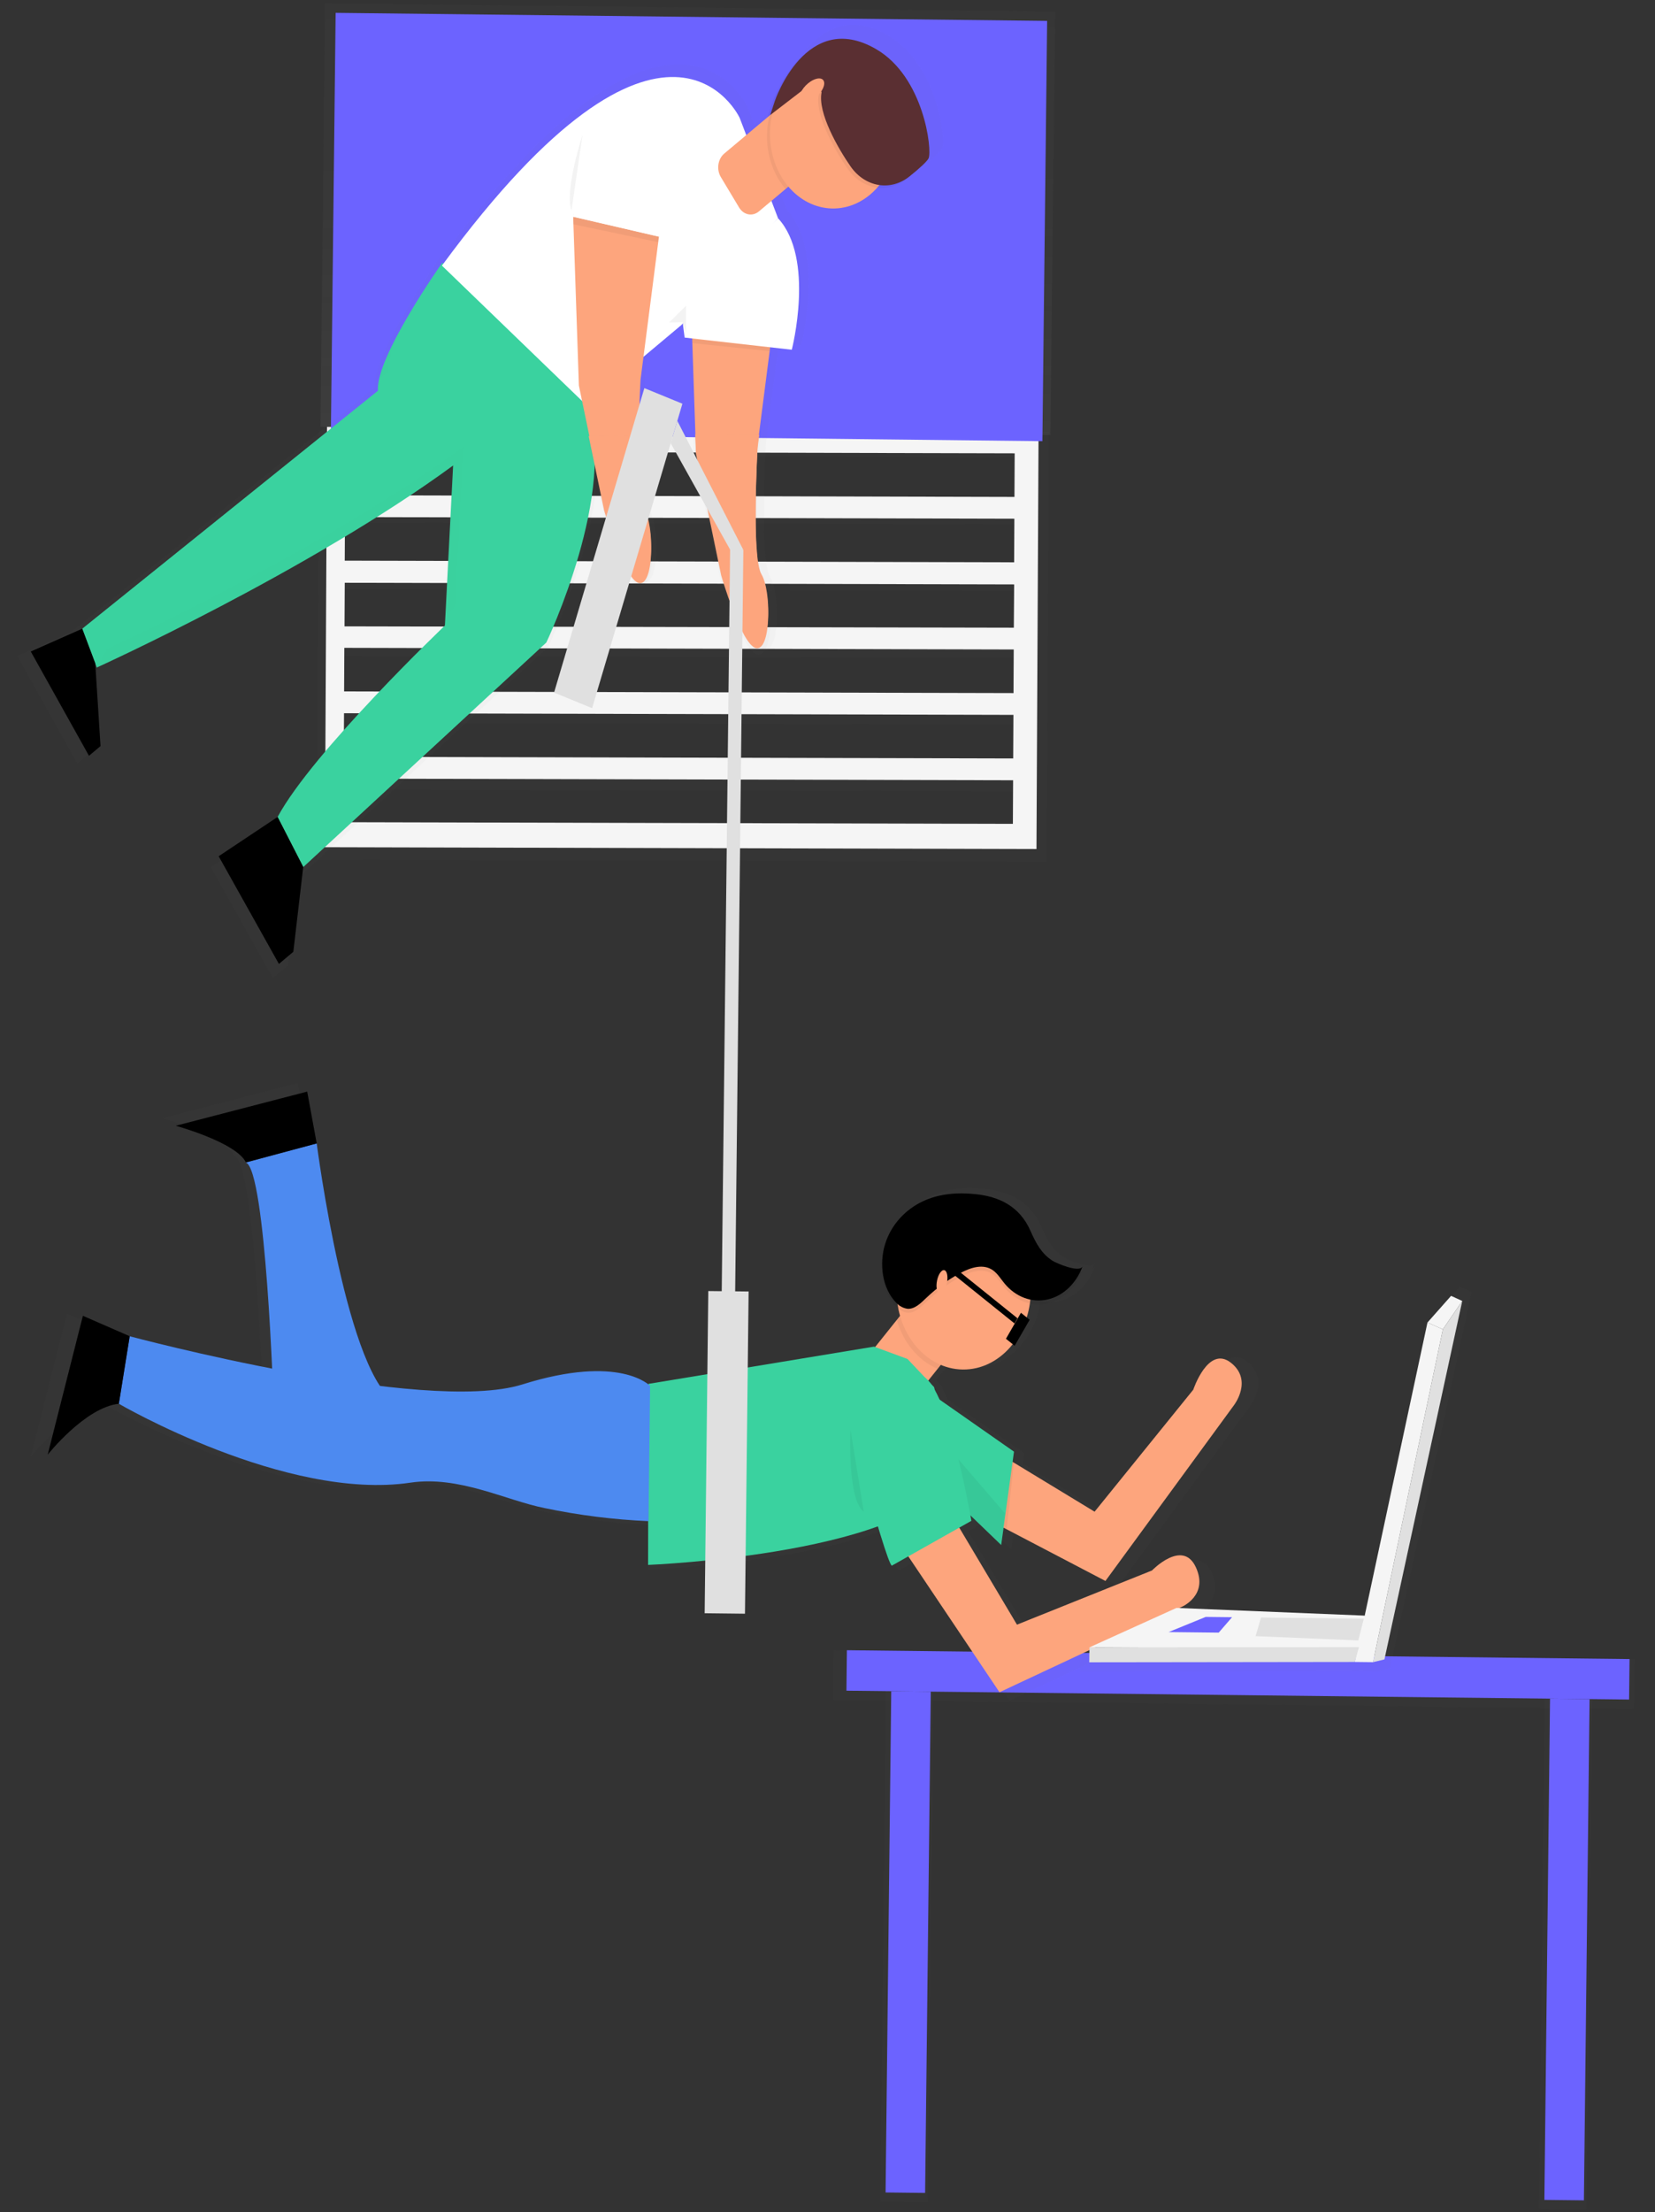 <svg width="628" height="839" viewBox="0 0 628 839" fill="none" xmlns="http://www.w3.org/2000/svg">
<rect x="0" y="0" width="628" height="839" fill="#333333" stroke="none"/>
<g clip-path="url(#clip0)">
<path opacity="0.5" d="M400.382 4.415L123.4 1.287L121.586 161.888L398.569 165.015L400.382 4.415Z" fill="url(#paint0_linear)"/>
<g opacity="0.5">
<path opacity="0.5" d="M121.062 163.134L120.222 326.107L397.232 326.79L398.072 163.817L121.062 163.134ZM388.081 317.085L127.482 316.434L127.563 299.534L388.162 300.173L388.081 317.085ZM388.207 291.741L127.608 291.102L127.699 274.155L388.328 274.83L388.207 291.741ZM388.333 266.398L127.734 265.758L127.815 248.858L388.414 249.498L388.333 266.398ZM388.459 241.054L127.86 240.415L127.941 223.515L388.54 224.154L388.459 241.054ZM388.586 215.687L127.986 215.106L128.067 198.207L388.666 198.846L388.586 215.687ZM388.712 190.343L128.113 189.704L128.193 172.804L388.793 173.444L388.712 190.343Z" fill="url(#paint1_linear)"/>
</g>
<path d="M124.086 161.916L123.286 321.346L393.295 322.033L394.096 162.602L124.086 161.916ZM384.343 312.484L130.334 311.86L130.42 295.326L384.429 295.95L384.343 312.484ZM384.463 287.683L130.454 287.059L130.54 270.526L384.549 271.15L384.463 287.683ZM384.583 262.883L130.574 262.259L130.66 245.725L384.669 246.349L384.583 262.883ZM384.703 238.083L130.732 237.577L130.819 221.043L384.828 221.668L384.703 238.083ZM384.823 213.282L130.814 212.658L130.9 196.125L384.909 196.749L384.823 213.282ZM384.943 188.482L130.934 187.858L131.02 171.324L385.029 171.948L384.943 188.482Z" fill="#F5F5F5"/>
<path d="M397.342 7.924L127.359 4.875L125.559 164.295L395.542 167.343L397.342 7.924Z" fill="#6C63FF"/>
<g opacity="0.5">
<path opacity="0.5" d="M29.329 289.567L33.842 285.78L31.786 253.479L26.689 239.934L6.577 248.824L29.329 289.567Z" fill="url(#paint2_linear)"/>
<path opacity="0.5" d="M337.026 13.49C324.944 6.457 315.808 9.59 309.384 15.269C300.473 22.361 296.304 34.691 296.304 34.691L294.511 40.186L286.202 47.178L283.598 40.393C283.598 40.393 255.131 -21.106 167.798 97.37L167.402 96.987C167.402 96.987 159.952 107.533 153.15 119.266L152.18 120.956L151.752 121.719L151.139 122.822L150.69 123.644L150.037 124.817L149.454 125.921L148.821 127.095L148.371 127.987L147.9 128.915L147.45 129.831L146.979 130.83L146.292 132.322L145.912 133.156L145.491 134.12L145.183 134.86L144.782 135.824L144.535 136.471C144.315 137.043 144.105 137.608 143.906 138.165L143.678 138.812C143.575 139.118 143.481 139.424 143.388 139.718L143.201 140.342C143.062 140.813 142.937 141.272 142.825 141.719C142.763 141.955 142.7 142.202 142.657 142.426C142.3 143.878 142.154 145.39 142.227 146.897L26.699 239.946L32.398 255.104C32.398 255.104 115.107 217.63 171.658 176.165L168.633 235.041L168.442 238.688C168.442 238.688 116.661 288.108 103.043 313.536L80.008 328.865L103.535 370.94L109.179 366.208L113.063 333.041L208.059 245.371C208.059 245.371 226.312 207.123 226.986 174.924L230.637 192.527C230.637 192.527 238.52 219.78 244.317 220.955C250.114 222.131 250.365 199.93 246.38 193.295C242.394 186.66 244.871 142.706 244.871 142.706L245.972 133.766L260.823 121.309L261.37 120.701L262.078 126.236L265.074 126.577L265.071 126.825L264.991 126.824L265.113 128.432L266.529 170.398L276.403 217.952C276.403 217.952 284.296 245.204 290.083 246.38C295.87 247.555 296.131 225.355 292.156 218.72C288.18 212.085 290.647 168.131 290.647 168.131L295.35 131.572L295.438 130.864L295.547 130.051L303.997 131.008C303.997 131.008 313.169 95.397 298.636 79.667L296.032 72.882L301.565 68.221L302.676 67.288C307.276 72.706 313.496 75.773 320.005 75.831C326.513 75.889 332.792 72.934 337.495 67.599C341.605 68.096 345.736 66.845 349.145 64.069C349.892 63.464 350.619 62.905 351.306 62.275C354.415 59.7 356.992 57.331 357.515 56.18C358.972 52.913 355.724 24.378 337.026 13.49Z" fill="url(#paint3_linear)"/>
</g>
<path d="M261.916 106.877L264.084 170.89L273.663 217.058C273.663 217.058 281.364 243.553 286.922 244.655C292.48 245.757 292.793 224.242 288.926 217.798C285.058 211.353 287.48 168.686 287.48 168.686L294.463 114.437L261.916 106.877Z" fill="#FDA57D"/>
<path d="M258.436 117.55L259.787 128.041L300.448 132.657C300.448 132.657 309.349 98.082 295.25 82.806L258.436 117.55Z" fill="white"/>
<path d="M167.822 99.661C167.822 99.661 142.415 135.514 143.412 148.21L31.196 238.473L36.73 253.192C36.73 253.192 117.026 216.813 171.944 176.558L168.828 237.263C168.828 237.263 118.553 285.248 105.334 309.888L115.06 328.895L207.298 243.721C207.298 243.721 235.026 185.608 222.406 153.578L167.822 99.661Z" fill="#3AD29F"/>
<path d="M11.677 247.11L31.196 238.473L36.148 251.638L38.144 282.994L33.762 286.665L11.677 247.11Z" fill="black"/>
<path d="M105.334 309.877L82.975 324.765L105.835 365.615L111.307 361.012L115.061 328.824L105.334 309.877Z" fill="black"/>
<path d="M295.24 82.794L280.67 44.706C280.67 44.706 252.925 -15.273 167.699 100.758L222.407 153.578L258.561 123.279L295.24 82.794Z" fill="white"/>
<path d="M307.667 30.752L320.802 52.644L287.97 80.187C286.801 81.168 285.35 81.562 283.939 81.281C282.527 81.001 281.27 80.07 280.444 78.692L273.518 67.15C272.692 65.772 272.364 64.061 272.607 62.394C272.849 60.725 273.643 59.237 274.812 58.256L307.644 30.713L307.667 30.752Z" fill="#FDA57D"/>
<path opacity="0.05" d="M291.989 43.889C290.791 48.752 290.725 53.901 291.798 58.794C292.871 63.686 295.043 68.141 298.086 71.689L312.038 60.036L298.895 38.098L291.989 43.889Z" fill="black"/>
<path d="M330.204 73.783C341.097 64.645 343.701 46.858 336.02 34.056C328.338 21.253 313.281 18.282 302.388 27.421C291.495 36.559 288.892 54.345 296.573 67.148C304.254 79.951 319.312 82.921 330.204 73.783Z" fill="#FDA57D"/>
<path opacity="0.05" d="M305.315 33.694L291.192 44.542L292.932 39.212C292.932 39.212 304.8 4.08 331.377 19.568C349.538 30.131 352.686 57.838 351.27 60.964C350.707 62.138 347.696 64.891 344.194 67.698C340.731 70.534 336.499 71.737 332.332 71.069C328.166 70.401 324.37 67.91 321.693 64.09C317.078 57.448 309.072 43.728 310.671 35.928C309.334 32.972 307.557 31.771 305.225 33.717L305.315 33.694Z" fill="black"/>
<path d="M306.406 32.773L292.282 43.621L294.023 38.291C294.023 38.291 305.89 3.159 332.467 18.647C350.629 29.21 353.776 56.917 352.361 60.043C351.798 61.217 348.786 63.971 345.284 66.777C341.822 69.613 337.589 70.816 333.423 70.148C329.257 69.48 325.46 66.99 322.784 63.169C318.168 56.527 310.163 42.807 311.761 35.007C310.424 32.051 308.648 30.85 306.316 32.796L306.406 32.773Z" fill="#5A2F32"/>
<path d="M309.655 36.818C312.077 34.785 313.348 31.984 312.494 30.561C311.64 29.137 308.984 29.63 306.562 31.662C304.14 33.694 302.868 36.495 303.723 37.919C304.577 39.343 307.233 38.849 309.655 36.818Z" fill="#FDA57D"/>
<path opacity="0.05" d="M253.891 122.329L260.354 115.942L260.319 126.145L258.963 122.197L253.891 122.329Z" fill="black"/>
<path opacity="0.05" d="M262.591 128.58L262.714 130.152L292.041 133.188L292.238 131.714L262.591 128.58Z" fill="black"/>
<g opacity="0.05">
<path opacity="0.05" d="M154.047 121.284C149.477 129.204 145.231 137.719 143.881 143.869L147.393 141.038C146.974 136.51 149.959 129.033 154.047 121.284Z" fill="black"/>
<path opacity="0.05" d="M172.76 230.08L175.875 169.374C120.967 209.63 40.631 246.008 40.631 246.008L36.7 253.18C36.7 253.18 116.996 216.801 171.914 176.546L168.978 233.71C171.375 231.399 172.76 230.08 172.76 230.08Z" fill="black"/>
</g>
<path d="M217.492 82.211L219.659 146.224L229.239 192.393C229.239 192.393 236.94 218.888 242.498 219.99C248.056 221.092 248.369 199.577 244.501 193.132C240.634 186.687 243.056 144.02 243.056 144.02L250.039 89.771L217.492 82.211Z" fill="#FDA57D"/>
<path opacity="0.05" d="M221.053 51.12C221.053 51.12 214.082 72.453 216.859 79.819L221.053 51.12Z" fill="black"/>
<path opacity="0.05" d="M217.634 81.103L217.57 85.082L249.745 91.847L250.171 88.663L217.634 81.103Z" fill="black"/>
<path d="M225.283 48.545L217.472 82.211L250.009 89.759L259.109 47.274L225.283 48.545Z" fill="white"/>
<g opacity="0.5">
<path opacity="0.5" d="M222.843 165.393L228.949 194.173C228.949 194.173 236.924 221.226 242.782 222.308C248.64 223.39 248.898 201.461 244.872 194.884C242.751 191.423 242.435 177.767 242.612 165.569L222.843 165.393Z" fill="url(#paint4_linear)"/>
</g>
<path d="M223.363 165.399L229.235 193.574C229.235 193.574 236.937 220.069 242.495 221.171C248.053 222.273 248.366 200.758 244.498 194.313C242.466 190.924 242.167 177.551 242.342 165.601L223.363 165.399Z" fill="#FDA57D"/>
<g opacity="0.5">
<path opacity="0.5" d="M288.682 164.955L262.994 164.665L263.258 172.274L273.412 219.795C273.412 219.795 281.525 247.051 287.462 248.204C293.4 249.358 293.7 227.193 289.575 220.568C285.449 213.944 288.005 170.026 288.005 170.026L288.682 164.955Z" fill="url(#paint5_linear)"/>
</g>
<path d="M288.102 164.949L263.824 164.675L264.07 172.071L273.65 218.239C273.65 218.239 281.351 244.734 286.909 245.836C292.467 246.938 292.78 225.423 288.912 218.978C285.045 212.533 287.467 169.866 287.467 169.866L288.102 164.949Z" fill="#FDA57D"/>
<g opacity="0.5">
<path opacity="0.5" d="M620.341 629.304L316.36 625.871L316.147 644.766L620.127 648.198L620.341 629.304Z" fill="url(#paint6_linear)"/>
</g>
<path d="M618.341 629.281L321.36 625.928L321.186 641.279L618.168 644.633L618.341 629.281Z" fill="#6C63FF"/>
<g opacity="0.5">
<path opacity="0.5" d="M384.632 580.877L385.835 581.505L424.341 601.616L474.478 533.103C474.478 533.103 482.059 523.315 473.235 516.46C464.412 509.605 458.625 527.019 458.625 527.019L420.086 574.604L388.162 555.229L388.707 551.244L359.596 530.837C359.043 529.571 358.436 528.338 357.777 527.144L357.521 525.96L356.068 524.42C355.792 524.062 355.516 523.729 355.239 523.43L360.169 517.262C363.756 518.793 367.586 519.376 371.391 518.969C375.195 518.563 378.881 517.176 382.188 514.907C385.496 512.638 388.345 509.543 390.534 505.838C392.723 502.134 394.2 497.911 394.86 493.466C397.127 494.003 399.461 494.029 401.74 493.544C404.739 492.835 407.552 491.284 409.94 489.02C412.328 486.757 414.221 483.848 415.457 480.542C415.356 480.766 415.212 480.959 415.037 481.107C414.861 481.255 414.66 481.352 414.448 481.393C414.831 480.635 415.174 479.85 415.474 479.042C414.442 481.9 405.107 477.839 403.707 476.937C399.438 474.196 397.273 470.168 395.109 465.254C390.838 455.521 382.779 451.852 373.689 450.911C366.697 450.182 359.571 450.668 353.086 453.725C346.601 456.781 340.844 462.669 338.417 470.413C337.621 473.042 337.25 475.822 337.324 478.609C337.143 481.594 337.53 484.587 338.455 487.368C339.381 490.149 340.822 492.649 342.673 494.684C342.989 495.011 343.319 495.318 343.663 495.604C343.842 496.504 344.053 497.38 344.303 498.257L342.945 499.801L342.944 499.895L334.495 510.429L334.066 510.271L246.057 524.796L246.054 525.008C243.16 522.696 230.021 514.611 196.881 525.02C184.366 528.953 163.592 528.282 141.321 525.574C125.892 502.405 116.648 430.989 116.648 430.989L112.946 410.776L61.661 424.156C61.661 424.156 85.19 430.622 89.032 438.425C95.005 440.855 98.117 493.812 99.264 518.851C68.719 512.932 43.693 506.248 43.693 506.248L25.422 498.282L11.7 552.455C11.7 552.455 26.379 534.019 39.476 532.573C39.476 532.573 104.611 570.546 153.205 563.383C172.089 560.466 190.282 570.12 205.537 573.233C218.898 576.02 232.408 577.727 245.972 578.343L245.94 595.409C245.94 595.409 299.967 593.267 335.565 580.382C338.158 589.021 340.247 595.257 340.992 595.702L347.464 592.055L383.048 645.048L454.229 611.72C454.229 611.72 464.771 607.186 459.644 596.263C454.517 585.339 442.627 597.618 442.627 597.618L389.945 618.742L368.226 582.263L367.382 580.836L372.052 578.196C372.052 578.196 371.911 577.391 371.657 575.995L383.706 587.657L384.632 580.877Z" fill="url(#paint7_linear)"/>
</g>
<path d="M342.356 536.005L326.348 518.085L353.564 484.036L369.573 501.956L342.356 536.005Z" fill="#FDA57D"/>
<path opacity="0.05" d="M352.267 485.533L340.256 500.562C341.484 504.838 343.511 508.731 346.187 511.952C348.863 515.173 352.12 517.641 355.717 519.172L368.286 503.453L352.267 485.533Z" fill="black"/>
<path d="M354.84 565.86L419.463 599.659L468.218 533.02C468.218 533.02 475.596 523.502 467.011 516.838C458.425 510.175 452.794 527.107 452.794 527.107L415.349 573.382L368.279 544.801L354.84 565.86Z" fill="#FDA57D"/>
<path d="M351.862 527.609L384.764 550.609L379.904 586.02L348.988 556.252L351.862 527.609Z" fill="#3AD29F"/>
<path d="M365.345 519.458C379.427 519.617 390.996 506.238 391.184 489.574C391.372 472.911 380.108 459.274 366.026 459.115C351.944 458.956 340.375 472.335 340.187 488.999C339.999 505.662 351.262 519.299 365.345 519.458Z" fill="#FDA57D"/>
<path d="M344.349 515.454L331.661 510.775L246.056 524.902L245.92 593.566C245.92 593.566 349.903 589.461 361.74 557.907L354.449 526.138L344.349 515.454Z" fill="#3AD29F"/>
<path opacity="0.05" d="M349.968 557.184L379.904 586.02L381.31 573.966L351.726 539.677L349.968 557.184Z" fill="black"/>
<path d="M246.677 525.665C246.677 525.665 235.334 513.467 198.22 525.118C161.106 536.769 49.217 506.842 49.217 506.842L45.098 532.447C45.098 532.447 108.445 569.385 155.707 562.372C174.109 559.639 191.764 569.015 206.601 572.005C219.644 574.736 232.834 576.396 246.078 576.974L246.677 525.665Z" fill="#4D8AF0"/>
<path d="M49.217 506.83L31.453 499.083L18.098 551.759C18.098 551.759 32.301 533.815 45.098 532.447L49.217 506.83Z" fill="black"/>
<path d="M93.314 440.942L120.177 433.699C120.177 433.699 131.904 524.369 150.948 532.131L103.771 531.598C103.771 531.598 100.929 444.04 93.314 440.942Z" fill="#4D8AF0"/>
<path d="M120.177 433.698L116.569 414.041L66.69 427C66.69 427 89.62 433.294 93.314 440.883L120.177 433.698Z" fill="black"/>
<path opacity="0.05" d="M370.139 454.449C363.386 453.747 356.411 454.211 350.107 457.187C343.803 460.163 338.208 465.887 335.833 473.419C333.457 480.951 334.832 490.249 339.943 495.515C341.163 496.88 342.732 497.729 344.406 497.928C347.115 498.088 349.431 495.764 351.534 493.744C355.482 489.978 359.82 486.82 364.441 484.348C368.375 482.242 373.163 480.714 376.833 483.377C378.578 484.649 379.796 486.682 381.226 488.411C383.306 490.911 385.877 492.765 388.712 493.81C391.547 494.854 394.559 495.057 397.482 494.4C400.405 493.743 403.148 492.246 405.47 490.043C407.791 487.839 409.62 484.996 410.793 481.765C409.762 484.552 400.716 480.588 399.356 479.711C395.205 477.042 393.089 473.132 390.993 468.349C386.819 458.96 378.99 455.328 370.139 454.449Z" fill="black"/>
<path d="M370.156 452.938C363.404 452.235 356.428 452.7 350.124 455.676C343.82 458.652 338.186 464.316 335.85 471.907C333.514 479.499 334.85 488.738 339.96 494.004C341.18 495.369 342.749 496.217 344.423 496.416C347.132 496.577 349.448 494.253 351.551 492.233C355.499 488.466 359.837 485.309 364.458 482.836C368.392 480.731 373.18 479.202 376.85 481.866C378.596 483.137 379.813 485.171 381.243 486.899C383.323 489.399 385.894 491.253 388.729 492.298C391.564 493.343 394.576 493.545 397.499 492.888C400.422 492.231 403.165 490.735 405.487 488.531C407.808 486.328 409.637 483.484 410.81 480.253C409.779 483.041 400.733 479.077 399.373 478.199C395.223 475.53 393.107 471.621 391.01 466.838C386.836 457.425 379.006 453.852 370.156 452.938Z" fill="black"/>
<path d="M359.29 486.718C359.806 484.293 359.394 482.085 358.371 481.786C357.348 481.487 356.101 483.21 355.585 485.635C355.069 488.06 355.48 490.268 356.503 490.567C357.526 490.866 358.774 489.143 359.29 486.718Z" fill="#FDA57D"/>
<path opacity="0.05" d="M344.664 590.299L345.499 591.549L364.802 580.783L363.978 579.404L344.664 590.299Z" fill="black"/>
<path opacity="0.05" d="M384.23 554.488L380.821 579.24L381.972 580.032L384.717 554.777L384.23 554.488Z" fill="black"/>
<path d="M284.064 489.865L268.765 489.692L267.385 611.902L282.684 612.075L284.064 489.865Z" fill="#E0E0E0"/>
<path d="M258.944 153.131L244.507 147.214L210.243 262.689L224.681 268.606L258.944 153.131Z" fill="#E0E0E0"/>
<path d="M278.811 503.387L273.711 503.33L277.043 208.203L282.069 208.579L278.811 503.387Z" fill="#E0E0E0"/>
<path d="M335.369 576.482L379.264 641.864L448.494 609.447C448.494 609.447 458.754 605.039 453.725 594.353C448.695 583.667 437.129 595.678 437.129 595.678L385.893 616.228L355.469 565.1L335.369 576.482Z" fill="#FDA57D"/>
<path d="M317.525 522.697C317.525 522.697 335.87 592.314 338.403 593.854L368.597 576.846C368.597 576.846 360.626 529.94 351.207 522.688C341.789 515.436 318.833 516.665 317.525 522.697Z" fill="#3AD29F"/>
<path opacity="0.05" d="M322.725 542.231C322.725 542.231 321.425 568.766 327.754 573.361L322.725 542.231Z" fill="black"/>
<g opacity="0.5">
<path opacity="0.5" d="M553.972 488.011L544.561 498.641L519.541 615.458L519.211 615.395L444.501 612.343L409.821 628.06L409.754 634.012L515.592 633.884L522.872 633.967L527.415 632.861L558.429 490.046L553.972 488.011Z" fill="url(#paint8_linear)"/>
</g>
<path d="M550.622 491.516L541.657 501.631L547.498 504.213L554.86 493.454L550.622 491.516Z" fill="#F5F5F5"/>
<path d="M541.657 501.631L547.498 504.213L521.011 630.461L514.082 630.383L541.657 501.631Z" fill="#F5F5F5"/>
<path d="M521.011 630.461L525.333 629.412L554.86 493.454L547.498 504.213L521.011 630.461Z" fill="#E0E0E0"/>
<path d="M413.388 624.841L413.324 630.509L514.082 630.383L515.791 624.297L413.388 624.841Z" fill="#E0E0E0"/>
<path d="M518.08 612.89L517.521 612.789L446.409 609.884L413.388 624.841L515.746 624.745" fill="#F5F5F5"/>
<path d="M476.43 620.592L478.51 613.53L517.507 613.97L515.414 622.214L476.43 620.592Z" fill="#E0E0E0"/>
<path d="M443.445 619.039L457.511 613.293L467.51 613.405L462.444 619.254L443.445 619.039Z" fill="#6C63FF"/>
<g opacity="0.5">
<path opacity="0.5" d="M354.184 641.652L336.185 641.448L333.999 835.113L351.998 835.317L354.184 641.652Z" fill="url(#paint9_linear)"/>
</g>
<g opacity="0.5">
<path opacity="0.5" d="M604.168 644.474L586.17 644.271L583.983 837.936L601.982 838.139L604.168 644.474Z" fill="url(#paint10_linear)"/>
</g>
<path d="M353.184 641.641L338.185 641.471L336.039 831.593L351.038 831.763L353.184 641.641Z" fill="#6C63FF"/>
<path d="M603.168 644.463L588.169 644.294L586.023 834.416L601.022 834.585L603.168 644.463Z" fill="#6C63FF"/>
<path d="M277.07 208.522L254.505 168.101L257.02 159.637L282.069 208.579L277.07 208.522Z" fill="#E0E0E0"/>
<path d="M390.704 500.595L387.402 497.943L381.713 507.795L385.015 510.447L390.704 500.595Z" fill="black"/>
<path d="M386.099 500.029L361.662 480.391L360.533 482.345L384.97 501.983L386.099 500.029Z" fill="black"/>
</g>
<defs>
<linearGradient id="paint0_linear" x1="260.078" y1="163.451" x2="261.891" y2="2.851" gradientUnits="userSpaceOnUse">
<stop stop-color="#808080" stop-opacity="0.25"/>
<stop offset="0.54" stop-color="#808080" stop-opacity="0.12"/>
<stop offset="1" stop-color="#808080" stop-opacity="0.1"/>
</linearGradient>
<linearGradient id="paint1_linear" x1="152816" y1="66739" x2="153080" y2="43565.5" gradientUnits="userSpaceOnUse">
<stop stop-color="#808080" stop-opacity="0.25"/>
<stop offset="0.54" stop-color="#808080" stop-opacity="0.12"/>
<stop offset="1" stop-color="#808080" stop-opacity="0.1"/>
</linearGradient>
<linearGradient id="paint2_linear" x1="252.549" y1="12394.8" x2="276.069" y2="10311.8" gradientUnits="userSpaceOnUse">
<stop stop-color="#808080" stop-opacity="0.25"/>
<stop offset="0.54" stop-color="#808080" stop-opacity="0.12"/>
<stop offset="1" stop-color="#808080" stop-opacity="0.1"/>
</linearGradient>
<linearGradient id="paint3_linear" x1="158635" y1="158358" x2="159901" y2="46213.9" gradientUnits="userSpaceOnUse">
<stop stop-color="#808080" stop-opacity="0.25"/>
<stop offset="0.54" stop-color="#808080" stop-opacity="0.12"/>
<stop offset="1" stop-color="#808080" stop-opacity="0.1"/>
</linearGradient>
<linearGradient id="paint4_linear" x1="13427.4" y1="17520" x2="13458.2" y2="14791.4" gradientUnits="userSpaceOnUse">
<stop stop-color="#808080" stop-opacity="0.25"/>
<stop offset="0.54" stop-color="#808080" stop-opacity="0.12"/>
<stop offset="1" stop-color="#808080" stop-opacity="0.1"/>
</linearGradient>
<linearGradient id="paint5_linear" x1="17246.6" y1="27391.1" x2="17312.9" y2="21515.8" gradientUnits="userSpaceOnUse">
<stop stop-color="#808080" stop-opacity="0.25"/>
<stop offset="0.54" stop-color="#808080" stop-opacity="0.12"/>
<stop offset="1" stop-color="#808080" stop-opacity="0.1"/>
</linearGradient>
<linearGradient id="paint6_linear" x1="141862" y1="12485" x2="141865" y2="12182.6" gradientUnits="userSpaceOnUse">
<stop stop-color="#808080" stop-opacity="0.25"/>
<stop offset="0.54" stop-color="#808080" stop-opacity="0.12"/>
<stop offset="1" stop-color="#808080" stop-opacity="0.1"/>
</linearGradient>
<linearGradient id="paint7_linear" x1="251613" y1="155765" x2="252124" y2="110514" gradientUnits="userSpaceOnUse">
<stop stop-color="#808080" stop-opacity="0.25"/>
<stop offset="0.54" stop-color="#808080" stop-opacity="0.12"/>
<stop offset="1" stop-color="#808080" stop-opacity="0.1"/>
</linearGradient>
<linearGradient id="paint8_linear" x1="70247.7" y1="79961.4" x2="70456.1" y2="61510.1" gradientUnits="userSpaceOnUse">
<stop stop-color="#808080" stop-opacity="0.25"/>
<stop offset="0.54" stop-color="#808080" stop-opacity="0.12"/>
<stop offset="1" stop-color="#808080" stop-opacity="0.1"/>
</linearGradient>
<linearGradient id="paint9_linear" x1="4970.69" y1="137051" x2="5329.32" y2="105290" gradientUnits="userSpaceOnUse">
<stop stop-color="#808080" stop-opacity="0.25"/>
<stop offset="0.54" stop-color="#808080" stop-opacity="0.12"/>
<stop offset="1" stop-color="#808080" stop-opacity="0.1"/>
</linearGradient>
<linearGradient id="paint10_linear" x1="9720.39" y1="137105" x2="10079" y2="105344" gradientUnits="userSpaceOnUse">
<stop stop-color="#808080" stop-opacity="0.25"/>
<stop offset="0.54" stop-color="#808080" stop-opacity="0.12"/>
<stop offset="1" stop-color="#808080" stop-opacity="0.1"/>
</linearGradient>
<clipPath id="clip0">
<rect width="618.02" height="831.395" fill="white" transform="translate(9.387) rotate(0.647)"/>
</clipPath>
</defs>
</svg>
